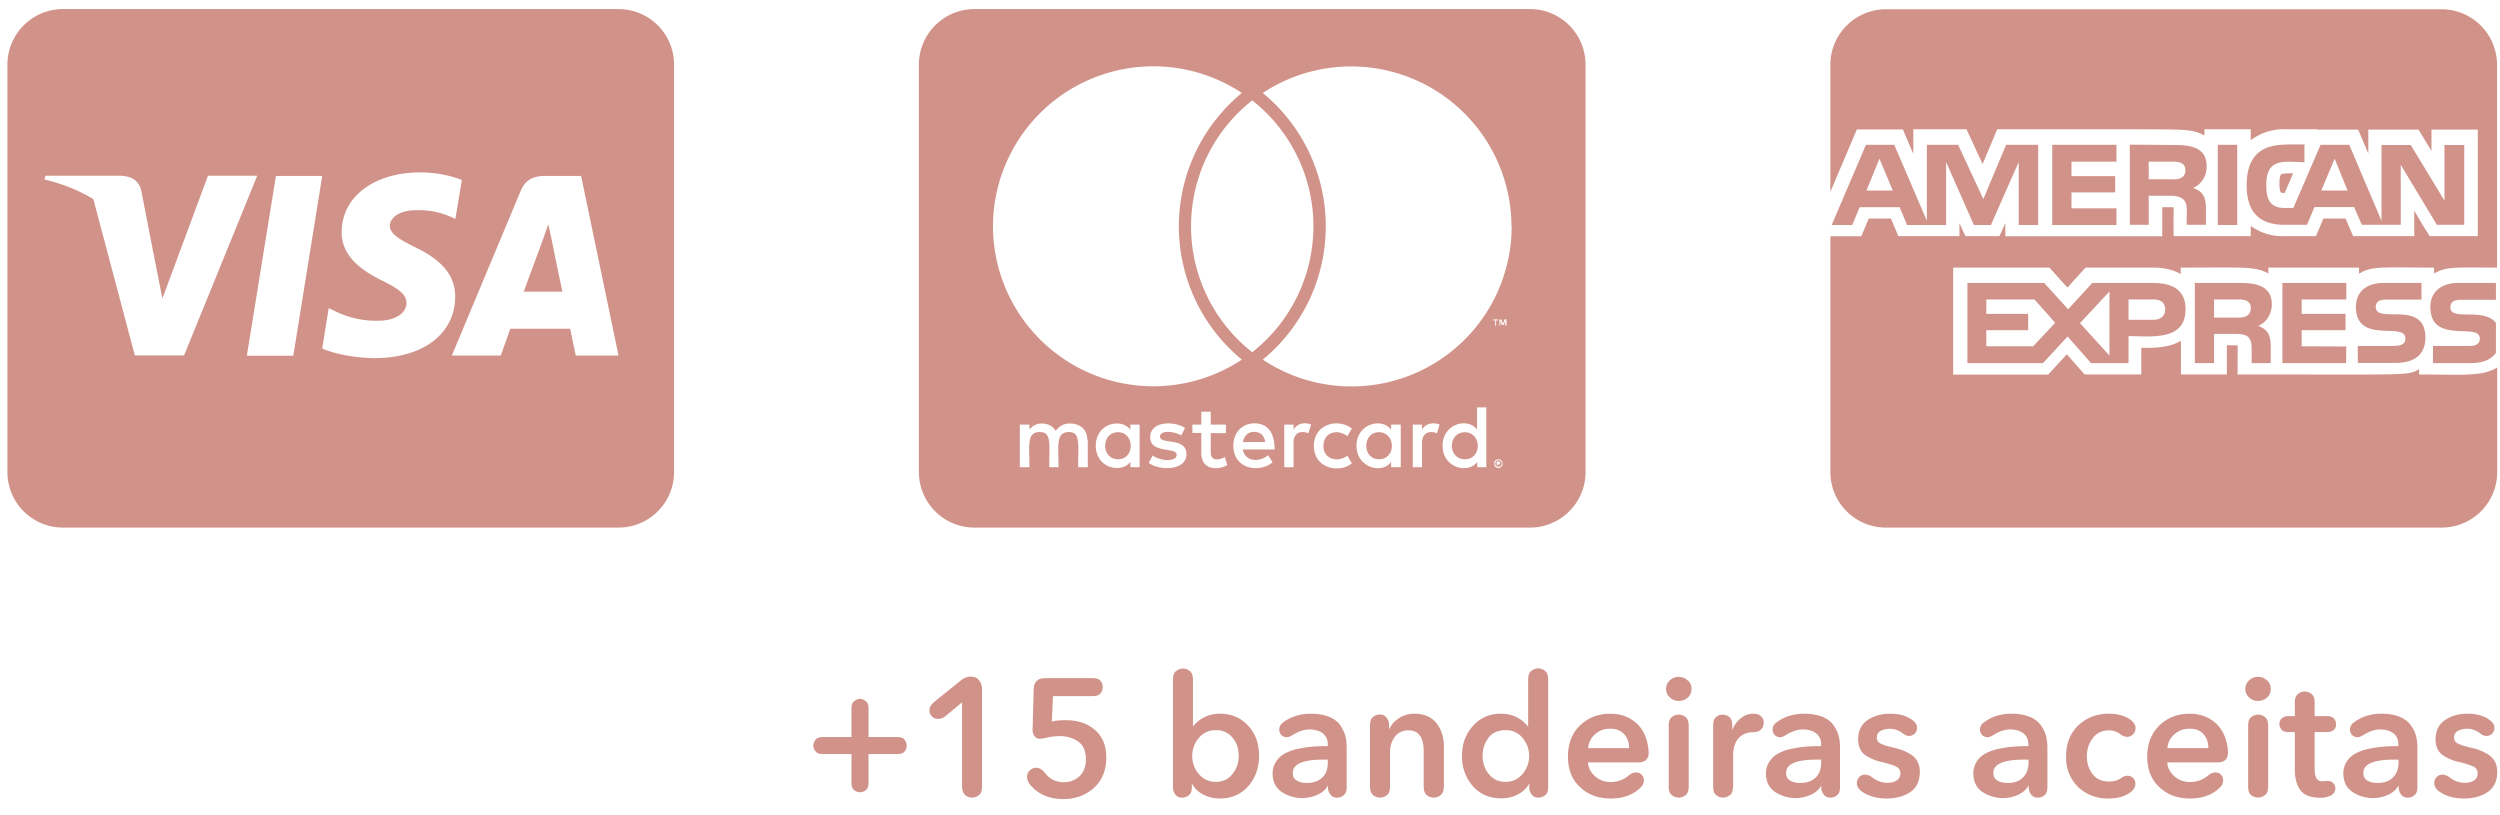 <svg xmlns="http://www.w3.org/2000/svg" fill-rule="evenodd" stroke-linejoin="round" stroke-miterlimit="2" clip-rule="evenodd" viewBox="0 0 135 44" width="135">
  <path fill="#d19389" fill-rule="nonzero" d="M79.8 24.07c0 .43-.28.73-.7.73-.42 0-.7-.32-.7-.73 0-.4.28-.73.7-.73.42 0 .7.33.7.73zm-19.42-.73c-.44 0-.7.33-.7.73 0 .4.26.73.7.73.4 0 .68-.3.68-.73 0-.4-.27-.73-.68-.73zm7.34-.02c-.33 0-.54.22-.6.55h1.2c-.05-.36-.27-.55-.6-.55zm6.74.02c-.42 0-.68.33-.68.73 0 .4.26.73.68.73.43 0 .7-.3.7-.73 0-.4-.27-.73-.7-.73zm6.62 1.63c0 .02.02.03.02.07 0 .02-.02.03-.02.07l-.03.05c-.02.02-.03.03-.07.03-.02.02-.03.02-.07.02l-.07-.02c-.02 0-.03-.02-.05-.03-.02-.02-.03-.03-.03-.05-.02-.03-.02-.05-.02-.07 0-.03 0-.05.02-.07 0-.03.02-.05.03-.07l.05-.03c.03-.02.05-.02.07-.02.03 0 .05 0 .07.02l.07.03c.02.02.01.04.03.07zm-.14.09c.03 0 .03-.02.05-.02.02-.02.02-.03.02-.05 0-.02 0-.03-.02-.05-.02 0-.03-.02-.07-.02h-.1v.22h.05v-.09h.02l.07.09h.05l-.07-.08zm4.68-21.57v22a3 3 0 01-3 3h-30a3 3 0 01-3-3v-22a3 3 0 013-3h30a3 3 0 013 3zm-32 8.73a8.66 8.66 0 0013.44 7.2 9.32 9.32 0 010-14.4 8.66 8.66 0 00-13.44 7.2zm14 6.8a8.65 8.65 0 000-13.6 8.65 8.65 0 000 13.6zm-8.9 4.76c0-.54-.35-.9-.91-.91a.9.9 0 00-.8.4c-.15-.25-.4-.4-.76-.4a.8.8 0 00-.66.33v-.27h-.52v2.3h.52c0-1.19-.16-1.9.56-1.9.64 0 .51.64.51 1.9h.5c0-1.15-.16-1.9.56-1.9.63 0 .5.63.5 1.9h.52v-1.45h-.01zm2.82-.85h-.5v.27a.9.9 0 00-.73-.33c-.64 0-1.14.5-1.14 1.2s.5 1.2 1.14 1.2c.33 0 .56-.11.73-.33v.29h.5v-2.3zm2.53 1.6c0-.94-1.43-.51-1.43-.95 0-.36.74-.3 1.15-.07l.2-.4c-.58-.39-1.88-.38-1.88.5 0 .9 1.43.52 1.43.94 0 .4-.84.37-1.3.05l-.21.4c.7.47 2.04.37 2.04-.47zm2.2.58l-.13-.43c-.24.14-.76.28-.76-.25v-1.04h.82v-.46h-.82v-.7h-.51v.7h-.48v.45h.48v1.05c0 1.1 1.08.9 1.4.68zm.84-.84h1.72c0-1.01-.46-1.41-1.09-1.41-.66 0-1.14.5-1.14 1.2 0 1.29 1.42 1.5 2.12.9l-.24-.38c-.49.4-1.23.36-1.37-.3zm3.7-1.34c-.3-.13-.73-.11-.96.27v-.27h-.5v2.3h.5v-1.3c0-.73.6-.63.8-.53l.15-.47zm.66 1.14c0-.71.72-.94 1.29-.52l.24-.41c-.73-.57-2.05-.26-2.05.94 0 1.24 1.4 1.49 2.05.94l-.24-.41c-.57.4-1.3.16-1.3-.54zm4.17-1.14h-.52v.27c-.52-.68-1.87-.3-1.87.87 0 1.2 1.4 1.55 1.87.87v.29h.52v-2.3zm2.1 0c-.15-.08-.69-.18-.95.27v-.27h-.5v2.3h.5v-1.3c0-.69.56-.65.8-.53l.15-.47zm2.52-.93h-.5v1.2c-.5-.68-1.86-.32-1.86.87 0 1.21 1.4 1.54 1.87.87v.29h.49V22zm.48-4.7v.29h.05v-.29h.11v-.05h-.28v.05h.12zm.4 7.74l-.01-.1-.05-.07-.07-.05-.1-.02-.09.02a.33.33 0 00-.07.05c-.03.02-.05.05-.05.07l-.01.1.01.09c0 .02.02.05.05.07l.07.05c.03.02.07.02.09.02.03 0 .07 0 .1-.02l.07-.05.05-.07c.02-.04.02-.07.02-.09zm.2-7.8h-.08l-.1.23-.1-.22h-.09v.33h.05v-.25l.1.22h.07l.09-.22v.25h.07v-.33zm.28-5.02a8.66 8.66 0 00-13.43-7.2 9.32 9.32 0 010 14.4 8.65 8.65 0 0013.44-7.2zM119.16 8.98c0-1.03-.88-1.15-1.71-1.15l-2.44-.02v4.33h1.02v-1.57h1.13c1.15 0 .9.65.92 1.57h1.04v-.84c0-.58-.1-.95-.69-1.15.46-.2.74-.67.73-1.17zm-1.84.7h-1.29v-.95h1.31c.32 0 .67.06.67.46 0 .41-.33.5-.69.5zm-1.04 5.6h-3.3l-1.3 1.42-1.29-1.42h-4.15v4.33h4.08l1.33-1.44 1.27 1.44h2.02v-1.46c1.18 0 3.08.29 3.08-1.45 0-1.08-.76-1.42-1.74-1.42zm-6.49 3.42h-2.53v-.87h2.26v-.88h-2.26v-.78h2.6l1.12 1.26-1.19 1.27zm4.12.5l-1.59-1.75 1.59-1.71v3.47zm2.36-1.93h-1.33v-1.1h1.35c.35 0 .63.15.63.53 0 .4-.28.57-.65.57zm-1.98-8.54v-.91h-3.47v4.33h3.47v-.9h-2.43v-.86h2.36v-.88h-2.36v-.78h2.43zm20.55 5.72zm-12.16 2c0-1.03-.88-1.17-1.7-1.17h-2.46v4.33h1.04v-1.58h1.1c.69 0 .93.12.93.86v.72h1.03v-.86c0-.56-.1-.95-.68-1.15.48-.2.73-.68.74-1.15zm-1.82.7h-1.3v-.98h1.31c.32 0 .67.06.67.46 0 .44-.33.52-.68.52zm-10.8-5V7.82h-1.73l-1.23 2.93-1.36-2.93h-1.69v4.1l-1.76-4.1h-1.53l-1.85 4.33h1.11l.4-.96h2.16l.4.96h2.11v-3.4l1.5 3.4h.92l1.5-3.4v3.4h1.05zm-9.27-1.86l.7-1.72.72 1.72h-1.42zm29.84 9.93v-.28c-.67.35-.24.28-9.8.28 0-1.57.01-1.5 0-1.57l-.58-.01v1.58h-2.48V18.4c-.62.37-1.42.4-2.14.38v1.44h-3.06l-.96-1.09-1.01 1.1h-5.13v-5.78h5.2l.97 1.08.98-1.08h3.62c.62 0 1.13.12 1.52.35v-.35c3.4 0 4.02-.08 4.73.32v-.32h4.9v.33c.7-.43 1.22-.33 4.05-.33v.32c.64-.37 1.03-.33 3.4-.32V3.5a3 3 0 00-3-3h-30a3 3 0 00-3 3v6.86l1.43-3.37h2.49c.26.64.1.24.56 1.32V6.98h2.87l.87 1.88.79-1.88h7.16c2.73.02 3.35-.05 4.03.34v-.34h2.5v.59a2.99 2.99 0 011.91-.59h1.72c0 .04.12.02.15.02h2.02l.55 1.29V7h2.71l.7 1.15V7h2.5v5.75h-2.6c-.34-.56-.1-.13-.83-1.37v1.37h-3.3l-.41-.95h-1.2c-.25.62-.13.32-.4.95h-1.67a2.9 2.9 0 01-1.85-.55v.55h-4.16c-.02-.87 0-1.55 0-1.55-.12-.02-.22-.01-.62-.01v1.57h-8.47v-.71l-.32.7h-1.84l-.32-.7v.7h-3.3l-.4-.95h-1.2l-.4.96h-1.67v12.73a3 3 0 003 3h30.01a3 3 0 003-3v-5.65c-.8.52-2.04.38-4.22.38zm2.27-4.03h1.88v-.91h-2.06c-.8 0-1.48.41-1.48 1.3 0 2.05 2.67.8 2.67 1.7 0 .32-.27.4-.53.4h-2v.93h2c.52 0 1.1-.11 1.4-.56v-1.61c-.66-.86-2.46-.08-2.46-.84 0-.37.3-.41.58-.41zm-3.56 2.49h-2.02v.92h2.01c.93 0 1.64-.35 1.64-1.37 0-2.08-2.68-.7-2.68-1.65 0-.35.3-.4.57-.4h1.9v-.9h-2.07c-.8 0-1.47.4-1.47 1.29 0 2.06 2.67.78 2.67 1.7 0 .35-.3.4-.55.4zm-2.64-2.5v-.9h-3.45v4.33h3.44l.01-.9-2.41-.01v-.87h2.37v-.88h-2.37v-.78h2.41zm-3.52-6.76c-.02 0-.09.13-.09.47 0 .38.06.48.07.5a.5.5 0 00.21.03l.46-1.06h-.2c-.34 0-.43.04-.45.06zm1.28-.66h-.01zm-1.02-.95c-1.47 0-2.12.75-2.12 2.2 0 1.4.64 2.13 2.06 2.13h1.2l.4-.96h2.14l.42.96h2.1V8.9l1.95 3.24h1.48V7.83H132v3l-1.82-3h-1.58v4.09l-1.74-4.1h-1.55l-1.47 3.41h-.46c-.83 0-1-.5-1-1.24 0-1.49.97-1.25 2.06-1.23V7.8h-1zm2.63.76l.7 1.72h-1.42l.72-1.72zm-6.31-.75v4.33h1.05V7.82h-1.05zM29.79 12.95s.47 2.32.58 2.8h-2.09l1-2.71.33-.93.18.84zm6.61-9.46v22a3 3 0 01-3 3h-30a3 3 0 01-3-3v-22a3 3 0 013-3h30a3 3 0 013 3zM9.94 19.19l3.95-9.7h-2.66l-2.46 6.63-.27-1.35-.87-4.46c-.14-.62-.59-.8-1.14-.82H2.45l-.05.2c1 .24 1.87.6 2.64 1.06l2.24 8.44h2.66zm5.9.01L17.4 9.5H14.9l-1.57 9.71h2.5zm8.74-3.17c.01-1.1-.66-1.95-2.1-2.65-.89-.44-1.43-.74-1.43-1.2.02-.4.46-.83 1.45-.83a4.3 4.3 0 011.87.37l.22.1.35-2.1c-.5-.2-1.29-.41-2.25-.41-2.49 0-4.23 1.32-4.24 3.21-.02 1.4 1.25 2.17 2.2 2.64.97.47 1.3.79 1.3 1.2-.01.66-.79.96-1.5.96a5 5 0 01-2.36-.52l-.34-.16-.35 2.18c.6.27 1.68.5 2.8.52 2.64 0 4.36-1.3 4.38-3.31zm8.82 3.17L31.38 9.5h-1.94c-.6 0-1.06.18-1.32.8L24.4 19.2h2.64l.52-1.45h3.23l.3 1.45h2.32zM55.63 42.38a.66.66 0 01-.17-.43c0-.13.05-.25.15-.35a.5.5 0 01.35-.14c.17 0 .33.1.47.28.25.33.6.5 1.02.5.34 0 .62-.12.85-.33.22-.22.34-.52.34-.9 0-.44-.14-.77-.41-.96-.27-.2-.61-.3-1.01-.3-.23 0-.49.03-.77.1a1.5 1.5 0 01-.27.04c-.05 0-.1 0-.17-.02-.05-.02-.1-.07-.17-.15a.55.55 0 01-.08-.32l.06-2.17c0-.4.21-.61.62-.61h2.57c.2 0 .34.05.42.15a.54.54 0 010 .67c-.08.1-.22.15-.42.15h-2.15l-.06 1.38c.2-.06.45-.08.75-.08.64 0 1.17.17 1.58.53.41.36.61.85.61 1.48 0 .69-.22 1.23-.66 1.64-.45.4-1 .61-1.66.61-.76 0-1.36-.26-1.79-.77zm27.97.12c0 .21-.05.36-.16.44a.57.57 0 01-.56.1.45.45 0 01-.2-.18.6.6 0 01-.1-.36v-.16h-.02c-.14.25-.35.44-.62.57-.27.14-.56.2-.87.2-.64 0-1.15-.22-1.54-.66a2.4 2.4 0 01-.58-1.64c0-.65.2-1.19.6-1.62.38-.43.89-.65 1.5-.65.6 0 1.09.23 1.45.68h.02V36.7c0-.23.06-.39.17-.47a.6.6 0 01.37-.14.6.6 0 01.37.14c.12.08.17.24.17.47v5.8zm4.86-1.33h-2.71c.02.3.15.55.4.76.23.2.51.3.83.3.36 0 .7-.12.99-.37a.6.6 0 01.37-.15c.12 0 .23.04.3.12.09.08.13.19.13.31 0 .15-.06.28-.18.39-.4.39-.94.59-1.6.59-.68 0-1.24-.2-1.67-.62-.44-.4-.65-.95-.65-1.64 0-.7.21-1.25.64-1.68.44-.42.98-.64 1.64-.64.55 0 1 .16 1.38.48.37.31.6.77.68 1.39l.02.22c0 .36-.19.54-.57.54zm14.3-1.56a1.13 1.13 0 00-1.21-.14c-.14.08-.2.2-.2.35 0 .15.06.26.2.33.13.07.37.15.73.23.18.04.35.1.5.15.14.06.28.13.43.23.15.1.26.22.34.38.08.15.12.33.12.54 0 .49-.17.85-.5 1.08-.34.24-.77.36-1.3.36-.55 0-1-.14-1.36-.4-.16-.13-.24-.27-.24-.43 0-.13.05-.24.13-.33.09-.09.2-.13.32-.13s.24.05.37.14c.26.2.53.3.83.3.18 0 .35-.03.49-.12a.42.42 0 00.21-.38.38.38 0 00-.22-.37c-.15-.07-.4-.16-.78-.25a2.5 2.5 0 01-.93-.4c-.23-.18-.35-.46-.35-.83 0-.45.17-.8.5-1.03.34-.23.75-.35 1.22-.35.5 0 .9.11 1.2.34.17.12.26.26.26.42 0 .13-.04.23-.12.31a.42.42 0 01-.32.13c-.1 0-.2-.04-.32-.13zm31.18 0a1.13 1.13 0 00-1.22-.14c-.13.08-.2.2-.2.35 0 .15.07.26.2.33.14.07.38.15.73.23.2.04.36.1.5.15.14.06.29.13.44.23.14.1.26.22.34.38.08.15.12.33.12.54 0 .49-.17.85-.5 1.08-.35.24-.78.36-1.3.36-.56 0-1.01-.14-1.36-.4-.16-.13-.24-.27-.24-.43 0-.13.04-.24.13-.33.09-.09.2-.13.32-.13s.24.05.37.14c.25.2.53.3.82.3.2 0 .35-.03.5-.12a.42.42 0 00.2-.38.38.38 0 00-.21-.37c-.15-.07-.41-.16-.78-.25a2.5 2.5 0 01-.93-.4c-.23-.18-.35-.46-.35-.83 0-.45.17-.8.5-1.03.34-.23.74-.35 1.22-.35.5 0 .9.11 1.2.34.17.12.26.26.26.42 0 .13-.04.23-.12.31a.42.42 0 01-.32.13c-.1 0-.21-.04-.32-.13zm-14.2 1.56h-2.71c.02.3.16.55.4.76.24.2.51.3.83.3.37 0 .7-.12 1-.37a.6.6 0 01.36-.15c.13 0 .23.04.31.12.08.08.12.19.12.31 0 .15-.06.28-.18.39-.4.39-.94.59-1.6.59-.68 0-1.23-.2-1.67-.62-.43-.4-.65-.95-.65-1.64 0-.7.22-1.25.65-1.68.43-.42.98-.64 1.64-.64.54 0 1 .16 1.37.48.37.31.6.77.69 1.39l.01.22c0 .36-.18.54-.56.54zM63.34 42.5v-5.8c0-.22.05-.38.17-.46a.6.6 0 01.37-.14.6.6 0 01.37.14c.11.08.17.24.17.47v2.5h.02c.36-.44.85-.67 1.45-.67.61 0 1.12.22 1.51.65.4.43.59.97.59 1.62 0 .65-.2 1.2-.58 1.64-.39.44-.9.67-1.54.67-.31 0-.6-.07-.87-.2a1.45 1.45 0 01-.62-.58h-.02v.16c0 .21-.05.36-.16.44a.57.57 0 01-.56.1.45.45 0 01-.2-.18.6.6 0 01-.1-.36zm51.18-.47a.65.65 0 01.35-.14.42.42 0 01.44.43c0 .18-.1.34-.29.48-.3.21-.68.32-1.15.32a2.3 2.3 0 01-1.65-.62 2.19 2.19 0 01-.65-1.67c0-.68.22-1.24.66-1.66.45-.42 1-.63 1.65-.63.46 0 .83.1 1.13.3.2.15.31.3.31.48 0 .12-.04.23-.13.33-.09.09-.2.14-.34.14a.63.63 0 01-.36-.15.98.98 0 00-.6-.2c-.38 0-.67.14-.88.42-.21.28-.32.6-.32.97s.1.7.31.97.5.4.88.4c.25 0 .46-.05.64-.17zm16.02.47c0 .21-.05.36-.16.44a.55.55 0 01-.55.1.46.46 0 01-.2-.18.6.6 0 01-.1-.36v-.06h-.03c-.1.2-.28.35-.52.47a2 2 0 01-1.94-.14c-.33-.22-.5-.56-.5-1.01 0-.25.07-.46.19-.65.12-.18.28-.32.46-.42.19-.1.42-.19.7-.25.28-.06.54-.1.8-.12.24-.02.52-.03.82-.03v-.1c0-.26-.09-.46-.28-.6-.18-.13-.42-.2-.7-.2-.28 0-.6.1-.94.32-.1.06-.2.1-.29.1a.4.4 0 01-.4-.41c0-.17.08-.31.25-.42.42-.3.9-.44 1.46-.44.38 0 .7.06.95.16.26.1.46.25.6.43.14.19.24.38.3.58.05.2.08.42.08.65v2.14zm-19.98 0c0 .21-.05.36-.16.44a.55.55 0 01-.55.1.46.46 0 01-.2-.18.6.6 0 01-.1-.36v-.06h-.03c-.1.2-.28.35-.52.47a2 2 0 01-1.94-.14c-.33-.22-.5-.56-.5-1.01 0-.25.07-.46.19-.65.12-.18.28-.32.46-.42.19-.1.42-.19.7-.25.28-.06.54-.1.8-.12.24-.02.52-.03.82-.03v-.1c0-.26-.09-.46-.28-.6-.18-.13-.42-.2-.7-.2-.28 0-.6.1-.94.32-.1.06-.2.1-.29.1a.4.4 0 01-.4-.41c0-.17.08-.31.25-.42.42-.3.9-.44 1.46-.44.38 0 .7.06.95.16.26.1.46.25.6.43.14.19.24.38.3.58.05.2.08.42.08.65v2.14zm-37.84 0c0 .21-.05.36-.16.44a.55.55 0 01-.55.1.46.46 0 01-.2-.18.6.6 0 01-.1-.36v-.06h-.02c-.1.2-.28.35-.53.47a2 2 0 01-1.94-.14c-.33-.22-.5-.56-.5-1.01 0-.25.07-.46.2-.65.12-.18.27-.32.46-.42.18-.1.41-.19.7-.25.27-.06.54-.1.79-.12.24-.02.52-.03.83-.03v-.1c0-.26-.1-.46-.28-.6-.19-.13-.42-.2-.71-.2-.28 0-.59.1-.94.32-.1.06-.2.1-.29.1a.4.4 0 01-.4-.41c0-.17.08-.31.25-.42.42-.3.91-.44 1.47-.44.37 0 .69.06.95.16s.46.25.6.43c.13.19.23.38.29.58.06.2.08.42.08.65v2.14zm26.64 0c0 .21-.05.36-.16.44a.55.55 0 01-.55.1.46.46 0 01-.2-.18.6.6 0 01-.1-.36v-.06h-.02c-.1.2-.28.35-.53.47a2 2 0 01-1.94-.14c-.33-.22-.5-.56-.5-1.01 0-.25.07-.46.2-.65.12-.18.27-.32.46-.42.18-.1.41-.19.7-.25.27-.06.54-.1.79-.12.24-.02.52-.03.83-.03v-.1c0-.26-.1-.46-.28-.6-.19-.13-.42-.2-.71-.2-.28 0-.59.1-.94.32-.1.06-.2.1-.29.1a.4.4 0 01-.4-.41c0-.17.08-.31.25-.42.42-.3.91-.44 1.47-.44.37 0 .69.06.95.16s.46.25.6.43c.13.19.23.38.29.58.06.2.08.42.08.65v2.14zm26.5.46c-.17.08-.34.12-.54.12-.53 0-.9-.14-1.1-.41-.2-.27-.3-.65-.3-1.12v-2.02h-.35c-.18 0-.3-.04-.37-.14a.47.47 0 01-.08-.47.37.37 0 01.15-.17.53.53 0 01.3-.08h.35v-.75c0-.21.06-.36.18-.45a.59.59 0 01.36-.13c.12 0 .24.04.36.13.11.09.17.24.17.45v.75h.67c.18 0 .3.05.38.14a.47.47 0 01.08.47.37.37 0 01-.15.17.53.53 0 01-.3.08h-.68v2.01c0 .43.13.65.41.65.03 0 .09 0 .17-.02h.13a.4.4 0 01.41.4c0 .17-.09.3-.26.4zm-34.67-.5c0 .24-.06.4-.17.48a.6.6 0 01-.37.13.6.6 0 01-.37-.13c-.11-.09-.17-.24-.17-.47v-3.28c0-.23.06-.38.17-.47a.6.6 0 01.37-.13.6.6 0 01.37.13c.11.09.17.24.17.47v3.28zm31.29 0c0 .24-.06.4-.18.48a.6.6 0 01-.36.13.6.6 0 01-.37-.13c-.12-.09-.17-.24-.17-.47v-3.28c0-.23.05-.38.17-.47a.6.6 0 01.37-.13.6.6 0 01.36.13c.12.09.18.24.18.47v3.28zm-28.9 0c0 .24-.05.4-.17.48a.6.6 0 01-.36.13.6.6 0 01-.37-.13c-.12-.09-.17-.24-.17-.47v-3.3c0-.22.05-.36.16-.45a.55.55 0 01.35-.13c.12 0 .24.04.35.12.12.09.17.24.17.45v.23h.02c.09-.24.24-.44.44-.6.2-.17.43-.25.68-.25.17 0 .3.04.4.13.11.08.16.2.16.35 0 .15-.05.28-.14.37-.1.1-.25.15-.44.15-.34 0-.6.12-.79.34-.19.23-.28.53-.28.9v1.69zm-41.63 0v-4.53l-.92.76a.58.58 0 01-.37.13.46.46 0 01-.47-.48c0-.15.1-.3.26-.44l1.4-1.13c.2-.16.37-.23.54-.23.1 0 .19.01.27.04.09.02.17.1.25.21a.8.8 0 01.12.47v5.2c0 .24-.06.4-.17.48a.6.6 0 01-.7.03.42.42 0 01-.15-.2.76.76 0 01-.06-.3zm22.03 0v-3.3c0-.21.06-.36.17-.45a.57.57 0 01.56-.09c.07.03.13.09.2.18s.1.2.1.36v.2h.02c.1-.23.27-.42.52-.58.24-.16.51-.24.82-.24.53 0 .92.17 1.2.51.26.34.4.75.4 1.24v2.18c0 .23-.07.38-.18.47a.6.6 0 01-.37.13.6.6 0 01-.37-.13c-.11-.09-.17-.24-.17-.47V40.6c0-.77-.27-1.16-.8-1.16a.88.88 0 00-.76.35c-.17.23-.26.5-.26.82v1.86c0 .23-.05.38-.17.47a.6.6 0 01-.37.13.6.6 0 01-.37-.13c-.1-.09-.17-.24-.17-.47zm-25.53-1.74H46.9v1.55c0 .2-.05.33-.15.4a.5.5 0 01-.3.11.5.5 0 01-.32-.11c-.1-.07-.15-.2-.15-.4v-1.55h-1.54c-.2 0-.33-.05-.4-.15a.5.5 0 01-.12-.3c0-.12.04-.22.12-.32.07-.1.2-.15.4-.15h1.54v-1.54c0-.2.05-.33.15-.4a.5.5 0 01.31-.12c.11 0 .22.04.31.12.1.07.15.2.15.4v1.54h1.55c.2 0 .33.05.4.15.08.1.11.2.11.31a.5.5 0 01-.1.31c-.08.1-.22.15-.4.15zm49.89.3h-.25c-1.1 0-1.64.24-1.64.72 0 .19.07.33.22.41.15.09.32.13.53.13.37 0 .65-.1.85-.3.2-.19.29-.46.29-.8v-.16zm11.2 0h-.25c-1.1 0-1.65.24-1.65.72 0 .19.08.33.22.41.15.09.33.13.54.13.37 0 .65-.1.84-.3.2-.19.3-.46.3-.8v-.16zm-37.84 0h-.25c-1.1 0-1.64.24-1.64.72 0 .19.07.33.22.41.15.09.32.13.53.13.37 0 .65-.1.85-.3.2-.19.29-.46.29-.8v-.16zm57.81 0h-.24c-1.1 0-1.65.24-1.65.72 0 .19.08.33.22.41.15.09.33.13.54.13.37 0 .65-.1.84-.3.2-.19.3-.46.3-.8v-.16zm-62.95.77c.22-.28.33-.6.33-.98 0-.37-.1-.7-.33-.97a1.1 1.1 0 00-.91-.41c-.38 0-.68.14-.92.43a1.5 1.5 0 000 1.93c.24.28.54.43.92.43.39 0 .7-.15.9-.43zm13.82-1.95c-.21.28-.32.6-.32.97s.1.7.33.98c.22.28.52.43.91.43.38 0 .68-.15.92-.43a1.5 1.5 0 000-1.94 1.13 1.13 0 00-.92-.42c-.39 0-.7.13-.92.4zm36.66.56h2.21c0-.3-.08-.55-.26-.75-.17-.2-.42-.3-.75-.3-.32 0-.6.1-.82.3-.23.2-.36.45-.38.75zm-31.28 0h2.21c0-.3-.09-.55-.26-.75-.18-.2-.43-.3-.76-.3-.32 0-.59.1-.82.3-.22.2-.35.45-.37.75zm36.66-3.66c.14.12.2.28.2.46a.6.6 0 01-.2.47.72.72 0 01-.5.18.67.67 0 01-.48-.2.62.62 0 010-.9c.13-.13.3-.2.49-.2.2 0 .36.07.5.2zm-31.28 0c.14.12.2.28.2.46a.6.6 0 01-.2.47.72.72 0 01-.5.18.67.67 0 01-.48-.2.62.62 0 010-.9c.13-.13.3-.2.48-.2.2 0 .37.07.5.2z"/>
</svg>